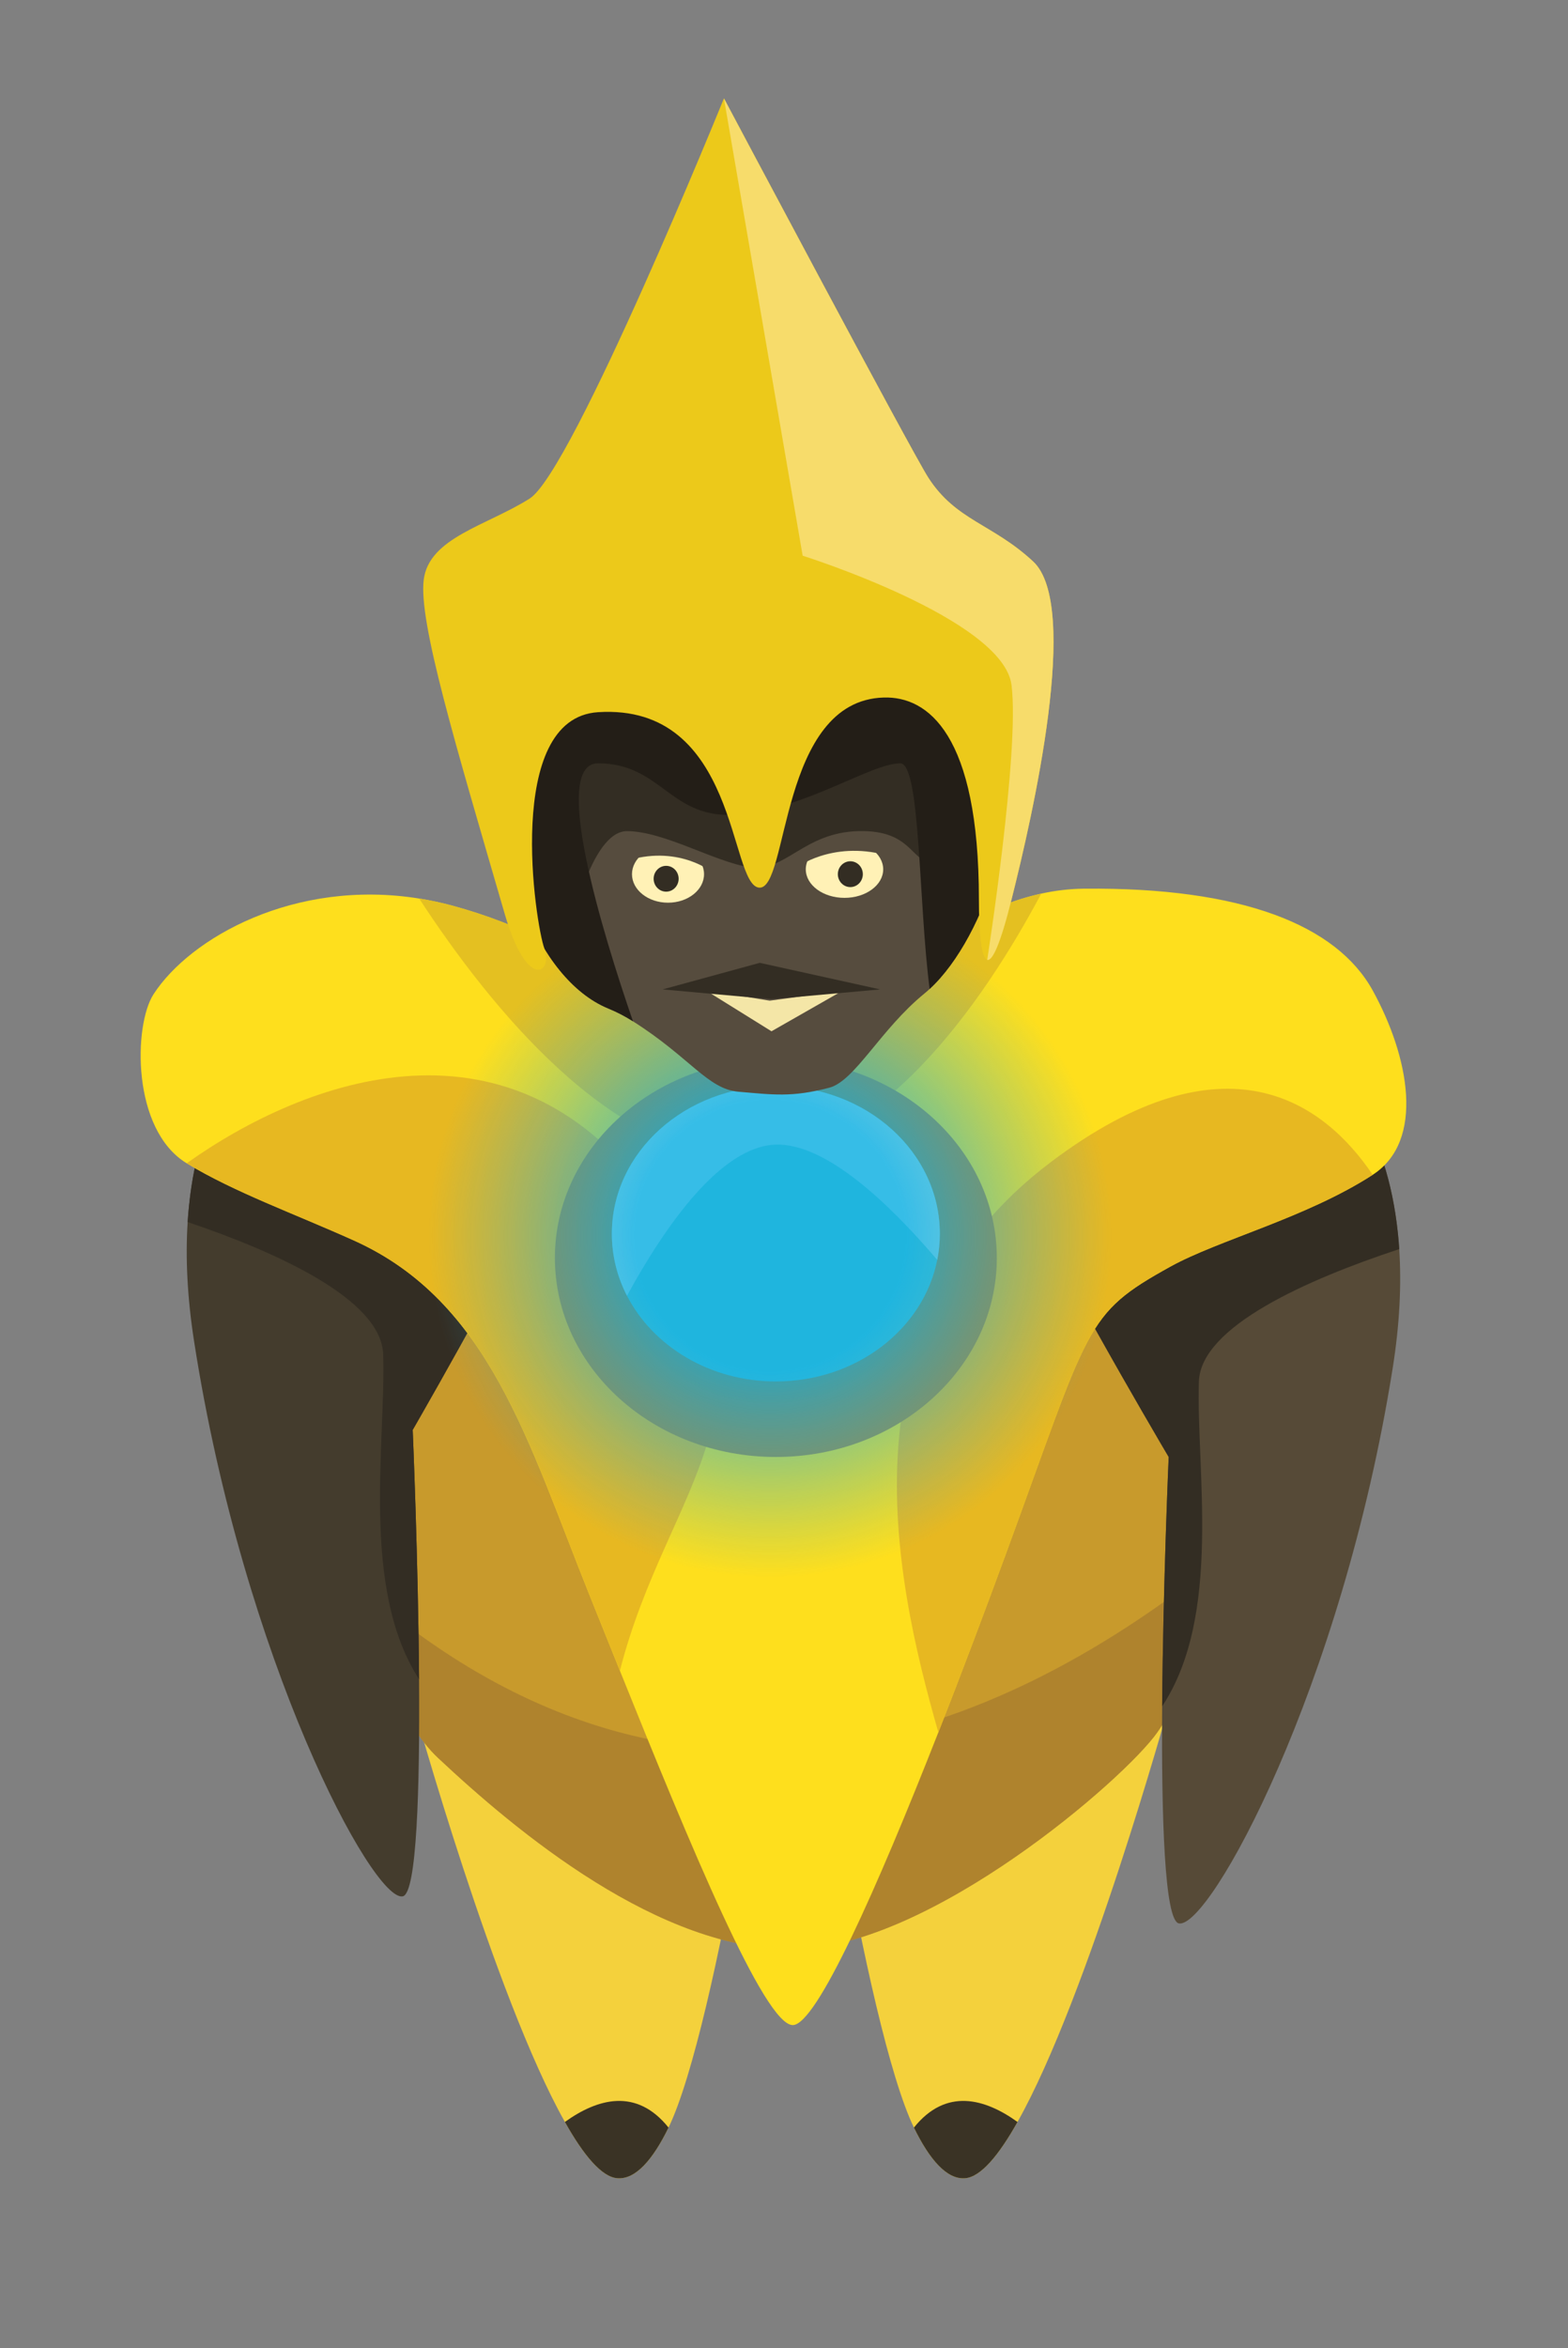 <svg version="1.1" xmlns="http://www.w3.org/2000/svg" xmlns:xlink="http://www.w3.org/1999/xlink" x="0px" y="0px" viewBox="0 0 324 485" enable-background="new 0 0 324 485" xml:space="preserve" id="ByFZfiaMbX"><rect x="0" y="0" width="324" height="485" fill="#808080" stroke="none"/><style>@-webkit-keyframes HkU--fsTG-Q_SJbzTazW7_Animation{0%{-webkit-transform: translate(0px, 0px);transform: translate(0px, 0px);}23.33%{-webkit-transform: translate(0px, 5px);transform: translate(0px, 5px);}50%{-webkit-transform: translate(0px, 0px);transform: translate(0px, 0px);}73.33%{-webkit-transform: translate(0px, 5px);transform: translate(0px, 5px);}100%{-webkit-transform: translate(0px, 0px);transform: translate(0px, 0px);}}@keyframes HkU--fsTG-Q_SJbzTazW7_Animation{0%{-webkit-transform: translate(0px, 0px);transform: translate(0px, 0px);}23.33%{-webkit-transform: translate(0px, 5px);transform: translate(0px, 5px);}50%{-webkit-transform: translate(0px, 0px);transform: translate(0px, 0px);}73.33%{-webkit-transform: translate(0px, 5px);transform: translate(0px, 5px);}100%{-webkit-transform: translate(0px, 0px);transform: translate(0px, 0px);}}@-webkit-keyframes Hy2lZzo6GWm_ryFl2aG-X_Animation{0%{-webkit-transform: translate(0px, 0px);transform: translate(0px, 0px);}50%{-webkit-transform: translate(0px, -10px);transform: translate(0px, -10px);}100%{-webkit-transform: translate(0px, 0px);transform: translate(0px, 0px);}}@keyframes Hy2lZzo6GWm_ryFl2aG-X_Animation{0%{-webkit-transform: translate(0px, 0px);transform: translate(0px, 0px);}50%{-webkit-transform: translate(0px, -10px);transform: translate(0px, -10px);}100%{-webkit-transform: translate(0px, 0px);transform: translate(0px, 0px);}}@-webkit-keyframes H1reWfoaf-X_BJnUapGW7_Animation{0%{-webkit-transform: rotate(0deg);transform: rotate(0deg);}23.33%{-webkit-transform: rotate(7deg);transform: rotate(7deg);}50%{-webkit-transform: rotate(0deg);transform: rotate(0deg);}76.67%{-webkit-transform: rotate(-7deg);transform: rotate(-7deg);}100%{-webkit-transform: rotate(0deg);transform: rotate(0deg);}}@keyframes H1reWfoaf-X_BJnUapGW7_Animation{0%{-webkit-transform: rotate(0deg);transform: rotate(0deg);}23.33%{-webkit-transform: rotate(7deg);transform: rotate(7deg);}50%{-webkit-transform: rotate(0deg);transform: rotate(0deg);}76.67%{-webkit-transform: rotate(-7deg);transform: rotate(-7deg);}100%{-webkit-transform: rotate(0deg);transform: rotate(0deg);}}@-webkit-keyframes HJCWfoTMWm_BytmsafZ7_Animation{0%{-webkit-transform: translate(0px, 0px);transform: translate(0px, 0px);}13.33%{-webkit-transform: translate(0px, -20px);transform: translate(0px, -20px);}26.67%{-webkit-transform: translate(0px, 0px);transform: translate(0px, 0px);}36.67%{-webkit-transform: translate(0px, 20px);transform: translate(0px, 20px);}46.67%{-webkit-transform: translate(0px, 0px);transform: translate(0px, 0px);}60%{-webkit-transform: translate(0px, -20px);transform: translate(0px, -20px);}73.33%{-webkit-transform: translate(0px, 0px);transform: translate(0px, 0px);}86.67%{-webkit-transform: translate(0px, 20px);transform: translate(0px, 20px);}100%{-webkit-transform: translate(0px, 0px);transform: translate(0px, 0px);}}@keyframes HJCWfoTMWm_BytmsafZ7_Animation{0%{-webkit-transform: translate(0px, 0px);transform: translate(0px, 0px);}13.33%{-webkit-transform: translate(0px, -20px);transform: translate(0px, -20px);}26.67%{-webkit-transform: translate(0px, 0px);transform: translate(0px, 0px);}36.67%{-webkit-transform: translate(0px, 20px);transform: translate(0px, 20px);}46.67%{-webkit-transform: translate(0px, 0px);transform: translate(0px, 0px);}60%{-webkit-transform: translate(0px, -20px);transform: translate(0px, -20px);}73.33%{-webkit-transform: translate(0px, 0px);transform: translate(0px, 0px);}86.67%{-webkit-transform: translate(0px, 20px);transform: translate(0px, 20px);}100%{-webkit-transform: translate(0px, 0px);transform: translate(0px, 0px);}}@-webkit-keyframes Bko-fj6GZ7_B1zQsaMWQ_Animation{0%{-webkit-transform: translate(0px, 0px);transform: translate(0px, 0px);}13.33%{-webkit-transform: translate(0px, 20px);transform: translate(0px, 20px);}26.67%{-webkit-transform: translate(0px, 0px);transform: translate(0px, 0px);}36.67%{-webkit-transform: translate(0px, -20px);transform: translate(0px, -20px);}46.67%{-webkit-transform: translate(0px, 0px);transform: translate(0px, 0px);}60%{-webkit-transform: translate(0px, 20px);transform: translate(0px, 20px);}73.33%{-webkit-transform: translate(0px, 0px);transform: translate(0px, 0px);}86.67%{-webkit-transform: translate(0px, -20px);transform: translate(0px, -20px);}100%{-webkit-transform: translate(0px, 0px);transform: translate(0px, 0px);}}@keyframes Bko-fj6GZ7_B1zQsaMWQ_Animation{0%{-webkit-transform: translate(0px, 0px);transform: translate(0px, 0px);}13.33%{-webkit-transform: translate(0px, 20px);transform: translate(0px, 20px);}26.67%{-webkit-transform: translate(0px, 0px);transform: translate(0px, 0px);}36.67%{-webkit-transform: translate(0px, -20px);transform: translate(0px, -20px);}46.67%{-webkit-transform: translate(0px, 0px);transform: translate(0px, 0px);}60%{-webkit-transform: translate(0px, 20px);transform: translate(0px, 20px);}73.33%{-webkit-transform: translate(0px, 0px);transform: translate(0px, 0px);}86.67%{-webkit-transform: translate(0px, -20px);transform: translate(0px, -20px);}100%{-webkit-transform: translate(0px, 0px);transform: translate(0px, 0px);}}#ByFZfiaMbX *{-webkit-animation-duration: 1s;animation-duration: 1s;-webkit-animation-play-state: paused;animation-play-state: paused;-webkit-animation-timing-function: cubic-bezier(0, 0, 1, 1);animation-timing-function: cubic-bezier(0, 0, 1, 1);}#rJ3WMiTGWX{fill: #F4D13C;}#r1TWMo6GbX{fill: #3A3325;}#r1keWziaM-m{fill: #F4D13C;}#SJgxWzo6MZQ{fill: #3A3325;}#By7eWGjpMbQ{fill: #C89A2C;}#H14xWfjaGZQ{fill: #AF832D;}#SkDg-fi6MWm{fill: #564A37;}#S1ulbGiaMbX{fill: #332D23;}#rk5l-zj6z-Q{fill: #443C2D;}#HksxWzo6MbQ{fill: #332D23;}#HkCe-GopfbQ{fill: #FEDF1D;}#S1kW-GoTGZm{fill: #E4C021;}#B1lWbGsTfbX{fill: #E7B821;}#BJ--ZMsTMW7{fill: #E7B821;}#ryG--MopfWX{fill: #B1872D;}#HJX--Ms6z-X{fill: #68C6BA;}#SyEWZfo6GWm{fill: #B6E0D6;}#BkH--zipGZ7{fill: url(#SVGID_1_);}#r1dZZGjpMWQ{fill: #564C3E;}#SJt--Ms6MZX{fill: #FFF1B6;}#rk5WWfjpfWm{fill: #FFF1B6;}#B1oW-fjTfZ7{fill: #564C3E;}#HJhZ-GipfWX{fill: #564C3E;}#HyTbbfo6G-7{fill: #332D23;}#HkC-ZMipM-X{fill: #231E17;}#rJyzWMiTGbQ{fill: #ECC91A;}#ByeMbMi6fWQ{fill: #F7DC6B;}#HJWfZzspzZQ{fill: #F4E6A7;}#HyzzZMiTMbQ{fill: #332D23;}#Sy7zWzjazbQ{fill: #332D23;}#B14fbzsTMZQ{fill: #332D23;}#Bko-fj6GZ7_B1zQsaMWQ{-webkit-animation-name: Bko-fj6GZ7_B1zQsaMWQ_Animation;animation-name: Bko-fj6GZ7_B1zQsaMWQ_Animation;-webkit-transform-origin: 50% 50%;transform-origin: 50% 50%;transform-box: fill-box;-webkit-transform: translate(0px, 0px);transform: translate(0px, 0px);}#HJCWfoTMWm_BytmsafZ7{-webkit-animation-name: HJCWfoTMWm_BytmsafZ7_Animation;animation-name: HJCWfoTMWm_BytmsafZ7_Animation;-webkit-transform-origin: 50% 50%;transform-origin: 50% 50%;transform-box: fill-box;-webkit-transform: translate(0px, 0px);transform: translate(0px, 0px);}#H1reWfoaf-X_BJnUapGW7{-webkit-animation-name: H1reWfoaf-X_BJnUapGW7_Animation;animation-name: H1reWfoaf-X_BJnUapGW7_Animation;-webkit-transform-origin: 50% 50%;transform-origin: 50% 50%;transform-box: fill-box;-webkit-transform: rotate(0deg);transform: rotate(0deg);}#Hy2lZzo6GWm_ryFl2aG-X{-webkit-animation-name: Hy2lZzo6GWm_ryFl2aG-X_Animation;animation-name: Hy2lZzo6GWm_ryFl2aG-X_Animation;-webkit-animation-timing-function: cubic-bezier(0.42, 0, 0.58, 1);animation-timing-function: cubic-bezier(0.42, 0, 0.58, 1);-webkit-transform-origin: 50% 50%;transform-origin: 50% 50%;transform-box: fill-box;-webkit-transform: translate(0px, 0px);transform: translate(0px, 0px);}#HkU--fsTG-Q_SJbzTazW7{-webkit-animation-name: HkU--fsTG-Q_SJbzTazW7_Animation;animation-name: HkU--fsTG-Q_SJbzTazW7_Animation;-webkit-transform-origin: 50% 50%;transform-origin: 50% 50%;transform-box: fill-box;-webkit-transform: translate(0px, 0px);transform: translate(0px, 0px);}#ByFZfiaMbX:hover *{-webkit-animation-play-state: running;animation-play-state: running;}</style>
<g id="ry5bMoaGbX">
	<g id="Bko-fj6GZ7_B1zQsaMWQ" data-animator-group="true" data-animator-type="0"><g id="Bko-fj6GZ7">
		<path d="M138.138,439.438c-3.22,6.6-6.8,10.759-10.57,10.462c-3.23-0.252-6.97-4.727-10.84-11.623&#10;&#9;&#9;&#9;c-14.55-25.802-31.16-85.608-31.16-85.608s-14.027-82.067,1.882-79.76c16.509,2.396,70.048,47.385,71.663,52.887&#10;&#9;&#9;&#9;C161.501,333.942,148.028,419.154,138.138,439.438z" id="rJ3WMiTGWX"/>
		<path d="M138.138,439.438c-3.22,6.6-6.8,10.759-10.57,10.462c-3.23-0.252-6.97-4.727-10.84-11.623&#10;&#9;&#9;&#9;C123.458,433.441,131.508,431.164,138.138,439.438z" id="r1TWMo6GbX"/>
	</g></g>
	<g id="HJCWfoTMWm_BytmsafZ7" data-animator-group="true" data-animator-type="0"><g id="HJCWfoTMWm">
		<path d="M188.849,439.438c3.218,6.6,6.796,10.759,10.566,10.462c3.229-0.252,6.968-4.727,10.836-11.623&#10;&#9;&#9;&#9;c14.544-25.802,31.148-85.608,31.148-85.608s14.023-82.067-1.881-79.76c-16.502,2.396-70.023,47.385-71.636,52.887&#10;&#9;&#9;&#9;C165.493,333.942,178.962,419.154,188.849,439.438z" id="r1keWziaM-m"/>
		<path d="M188.849,439.438c3.218,6.6,6.796,10.759,10.566,10.462c3.229-0.252,6.968-4.727,10.836-11.623&#10;&#9;&#9;&#9;C203.524,433.441,195.476,431.164,188.849,439.438z" id="SJgxWzo6MZQ"/>
	</g></g>
</g>
<g id="rkWgZfoazZm">
	<g id="BJMl-MoaMbQ">
		<path d="M249.385,324.217c-1.561,13.711-4.7,25.703-10.25,33.59c-6.86,9.741-46.75,44.177-74.75,44.78&#10;&#9;&#9;&#9;c-28,0.595-57.9-24.524-73.9-39.532c-7.63-7.157-12.52-21.598-15.56-34.76c-3.34-14.458-4.44-27.368-4.44-27.368&#10;&#9;&#9;&#9;s-7.34-72.312,5.59-85.519c12.94-13.207,85.74,45.014,87.74,28.206c2-16.8,79.33-24.884,79.33-24.884&#10;&#9;&#9;&#9;S254.385,280.265,249.385,324.217z" id="By7eWGjpMbQ"/>
		<path d="M249.385,324.217c-1.561,13.711-4.7,25.703-10.25,33.59c-6.86,9.741-46.75,44.177-74.75,44.78&#10;&#9;&#9;&#9;c-28,0.595-57.9-24.524-73.9-39.532c-7.63-7.157-12.52-21.598-15.56-34.76C141.705,386.237,207.145,357.365,249.385,324.217z" id="H14xWfjaGZQ"/>
	</g>
</g>
<g id="H1reWfoaf-X_BJnUapGW7" data-animator-group="true" data-animator-type="1"><g id="H1reWfoaf-X">
	<g id="HyIgbMs6G-m">
		<path d="M287.767,282.632c-10.511,66.018-37.86,115.831-44.17,114.634c-2.99-0.567-3.62-22.22-3.46-44.844&#10;&#9;&#9;&#9;c0.189-25.146,1.35-51.496,1.35-51.496s-2.18-3.674-5.48-9.391c-10.21-17.654-31.149-54.755-31.68-62.921&#10;&#9;&#9;&#9;c-0.7-10.803,31.561-23.407,31.561-23.407c14.13-3.529,48.51,6.896,52.949,49.399c0.12,1.107,0.221,2.232,0.29,3.385&#10;&#9;&#9;&#9;C289.606,265.292,289.227,273.476,287.767,282.632z" id="SkDg-fi6MWm"/>
		<path d="M247.736,285.324c-0.6,18.24,4.83,48.335-7.6,67.098c0.189-25.146,1.35-51.496,1.35-51.496&#10;&#9;&#9;&#9;s-2.18-3.674-5.48-9.391c-10.21-17.654-31.149-54.755-31.68-62.921c-0.7-10.803,31.561-23.407,31.561-23.407&#10;&#9;&#9;&#9;c14.13-3.529,48.51,6.896,52.949,49.399c0.12,1.107,0.221,2.232,0.29,3.385C270.036,264.301,248.116,274.007,247.736,285.324z" id="S1ulbGiaMbX"/>
	</g>
	<g id="ByFe-MjTMb7">
		<path d="M40.104,277.043c10.26,66.018,36.955,115.832,43.114,114.633c2.918-0.566,3.533-22.219,3.377-44.843&#10;&#9;&#9;&#9;c-0.185-25.146-1.317-51.496-1.317-51.496s2.127-3.674,5.35-9.391c9.966-17.654,30.404-54.754,30.922-62.92&#10;&#9;&#9;&#9;c0.683-10.804-30.806-23.408-30.806-23.408c-13.792-3.529-47.35,6.896-51.683,49.399c-0.117,1.107-0.215,2.232-0.283,3.385&#10;&#9;&#9;&#9;C38.308,259.704,38.679,267.888,40.104,277.043z" id="rk5l-zj6z-Q"/>
		<path d="M79.177,279.735c0.585,18.24-4.714,48.336,7.418,67.099c-0.185-25.146-1.317-51.496-1.317-51.496&#10;&#9;&#9;&#9;s2.127-3.674,5.35-9.391c9.966-17.654,30.404-54.754,30.922-62.92c0.683-10.804-30.806-23.408-30.806-23.408&#10;&#9;&#9;&#9;c-13.792-3.529-47.35,6.896-51.683,49.399c-0.117,1.107-0.215,2.232-0.283,3.385C57.41,258.713,78.806,268.418,79.177,279.735z" id="HksxWzo6MbQ"/>
	</g>
</g></g>
<g id="Hy2lZzo6GWm_ryFl2aG-X" data-animator-group="true" data-animator-type="0"><g id="Hy2lZzo6GWm">
	<g id="SyTlWfoTGWQ">
		<path d="M283.64,242.65c-13.77,8.9-31.83,13.43-41.83,18.97c-17.84,9.88-16.52,11.78-34.069,59.61&#10;&#9;&#9;&#9;c-4.4,11.979-9.14,24.579-13.85,36.579c-12.72,32.391-25.21,60.46-30.08,60.46c-5.83,0-21.11-36.89-35.72-73.189&#10;&#9;&#9;&#9;c-2.12-5.26-4.22-10.51-6.28-15.63c-12.67-31.521-20.67-60.63-48.67-73.23c-12.45-5.6-24.77-10-34.56-15.95&#10;&#9;&#9;&#9;c-11.41-6.92-10.99-28.52-6.86-34.91c7.55-11.67,29.19-23.91,54.9-19.77c2.27,0.36,4.57,0.85,6.9,1.48&#10;&#9;&#9;&#9;c28.67,7.78,43.62,25.34,65.62,24.74c15.4-0.42,33.11-22.22,56.02-27.24c2.859-0.63,5.81-0.99,8.84-1.02&#10;&#9;&#9;&#9;c32.69-0.32,52.22,7.57,59.64,21.02C291.12,218.13,294.53,235.62,283.64,242.65z" id="HkCe-GopfbQ"/>
		<path d="M215.16,184.57c-12.04,22.57-33.68,54-60.99,54.43c-27.51,0.43-52.95-31.02-67.55-53.41&#10;&#9;&#9;&#9;c2.27,0.36,4.57,0.85,6.9,1.48c28.67,7.78,43.62,25.34,65.62,24.74C174.54,211.39,192.25,189.59,215.16,184.57z" id="S1kW-GoTGZm"/>
		<path d="M135.685,249.016c28.3,40.999,2.15,57.717-7.59,96.06c-2.12-5.257-4.22-10.506-6.28-15.629&#10;&#9;&#9;&#9;c-12.67-31.519-20.67-60.625-48.67-73.229c-12.45-5.6-24.77-10.002-34.56-15.953C62.864,222.998,106.285,206.441,135.685,249.016z&#10;&#9;&#9;&#9;" id="B1lWbGsTfbX"/>
		<path d="M283.645,242.65c-13.771,8.895-31.83,13.433-41.83,18.97c-17.84,9.875-16.52,11.784-34.07,59.607&#10;&#9;&#9;&#9;c-4.399,11.982-9.14,24.578-13.85,36.579c-9.39-32.78-20.47-84.834,23.25-117.793C253.374,212.708,273.635,227.823,283.645,242.65&#10;&#9;&#9;&#9;z" id="BJ--ZMsTMW7"/>
		<ellipse cx="160.317" cy="259.826" rx="45.654" ry="41.103" id="ryG--MopfWX"/>
		<path d="M194.194,254.823c0,1.846-0.18,3.646-0.53,5.402c-2.83,14.269-16.689,25.1-33.35,25.1&#10;&#9;&#9;&#9;c-13.63,0-25.38-7.247-30.76-17.691c-2-3.889-3.12-8.229-3.12-12.811c0-16.854,15.17-30.502,33.88-30.502&#10;&#9;&#9;&#9;S194.194,237.969,194.194,254.823z" id="HJX--Ms6z-X"/>
		<path d="M194.194,254.823c0,1.846-0.18,3.646-0.53,5.402c-10.239-12.02-23.14-24.11-33.35-23.812&#10;&#9;&#9;&#9;c-11.45,0.342-22.95,16.943-30.76,31.222c-2-3.889-3.12-8.229-3.12-12.811c0-16.854,15.17-30.502,33.88-30.502&#10;&#9;&#9;&#9;S194.194,237.969,194.194,254.823z" id="SyEWZfo6GWm"/>
		<radialGradient id="SVGID_1_" cx="159.112" cy="255.19" r="70.606" gradientUnits="userSpaceOnUse">
			<stop offset="0.397" style="stop-color:#00AEEF;stop-opacity:0.7"/>
			<stop offset="1" style="stop-color:#27AAE1;stop-opacity:0"/>
		</radialGradient>
		<circle cx="159.113" cy="255.19" r="70.606" id="BkH--zipGZ7"/>
	</g>
</g></g>
<g id="HkU--fsTG-Q_SJbzTazW7" data-animator-group="true" data-animator-type="0"><g id="HkU--fsTG-Q">
	<g id="HyPZbfs6GZ7">
		<path d="M192.095,204.263c-0.352,0.335-0.714,0.643-1.077,0.941c-9.103,7.422-14.351,18.069-19.684,19.462&#10;&#9;&#9;&#9;c-7.718,2.017-11.569,1.436-18.766,0.821c-6.338-0.55-9.981-7.073-21.774-14.541c-1.585-1.006-3.263-1.892-5.064-2.629&#10;&#9;&#9;&#9;c-15.181-6.218-24.158-32.32-20.71-50.34c3.458-18.03,34.026-21.731,52.821-19.269c18.991,2.489,34.854,1.239,45.375,13.675&#10;&#9;&#9;&#9;C213.415,164.438,203.817,193.477,192.095,204.263z" id="r1dZZGjpMWQ"/>
		<ellipse cx="174.499" cy="179.557" rx="7.999" ry="5.89" id="SJt--Ms6MZX"/>
		<ellipse cx="138.033" cy="180.557" rx="7.443" ry="5.89" id="rk5WWfjpfWm"/>
		<path d="M165.167,178.833c0,0,8.161-5.833,20.164-1.5l-4.497-10H164.5" id="B1oW-fjTfZ7"/>
		<path d="M146.716,179.833c0,0-7.594-5.833-18.763-1.5l4.185-10h15.199" id="HJhZ-GipfWX"/>
		<path d="M117.693,193.087c0,0,4.179-21.508,11.923-21.425s18.056,6.364,25.316,7.474s11.113-7.187,22.428-7.474&#10;&#9;&#9;&#9;s10.722,6.583,15.861,6.75s-2.861-27.833-2.861-27.833l-32.221-7l-47.946,0.833" id="HyTbbfo6G-7"/>
		<path d="M192.095,204.263c-2.32-17.787-1.874-46.603-6.068-46.603c-6.068,0-19.366,9.32-33.459,10.569&#10;&#9;&#9;&#9;c-14.093,1.239-15.706-10.569-29.001-10.569c-9.838,0,0.952,35.062,7.228,53.287c-1.585-1.006-3.263-1.892-5.064-2.629&#10;&#9;&#9;&#9;c-15.181-6.218-24.158-32.32-20.71-50.34c3.458-18.03,34.026-21.731,52.821-19.269c18.991,2.489,34.854,1.239,45.375,13.675&#10;&#9;&#9;&#9;C213.415,164.438,203.817,193.477,192.095,204.263z" id="HkC-ZMipM-X"/>
		<path d="M209.014,185.786c-2.33,9.312-3.954,12.753-5.021,12.464c-1.222-0.317-1.719-5.565-1.719-12.464&#10;&#9;&#9;&#9;c0-34.213-10.583-41.978-19.655-41.717c-21.693,0.615-19.572,39.88-25.785,39.264c-6.212-0.624-4.264-38.1-33.267-36.235&#10;&#9;&#9;&#9;c-19.478,1.249-12.934,43.843-11.08,48.812c1.842,4.979-3.5,8.988-8.201-7.168c-10.242-35.238-17.811-60.288-16.733-68.986&#10;&#9;&#9;&#9;c1.076-8.707,13.046-11.187,21.89-16.78c8.843-5.593,40.146-82.661,40.146-82.661s38.645,72.752,42.206,78.308&#10;&#9;&#9;&#9;c5.727,8.931,13.296,9.546,21.694,17.358C223.293,125.097,213.437,168.205,209.014,185.786z" id="rJyzWMiTGbQ"/>
		<path d="M209.014,185.786c-2.33,9.312-3.954,12.753-5.021,12.464c0,0,6.742-43.07,5.021-56.746&#10;&#9;&#9;&#9;c-1.707-13.676-43.158-26.727-43.158-26.727l-16.268-94.464c0,0,38.645,72.752,42.206,78.308&#10;&#9;&#9;&#9;c5.727,8.931,13.296,9.546,21.694,17.358C223.293,125.097,213.437,168.205,209.014,185.786z" id="ByeMbMi6fWQ"/>
		<polygon points="145.754,204.508 159.049,206.685 174.046,204.655 159.415,213.004 &#9;&#9;" id="HJWfZzspzZQ"/>
		<polygon points="136.923,204.356 156.994,198.867 181.861,204.356 159.392,206.386 &#9;&#9;" id="HyzzZMiTMbQ"/>
		<ellipse cx="137.645" cy="181.5" rx="2.583" ry="2.667" id="Sy7zWzjazbQ"/>
		<ellipse cx="175.707" cy="180.556" rx="2.583" ry="2.667" id="B14fbzsTMZQ"/>
	</g>
</g></g>
<script>(function(){var a=document.querySelector('#ByFZfiaMbX'),b=a.querySelectorAll('style'),c=function(d){b.forEach(function(f){var g=f.textContent;g&amp;&amp;(f.textContent=g.replace(/transform-box:[^;\r\n]*/gi,'transform-box: '+d))})};c('initial'),window.requestAnimationFrame(function(){return c('fill-box')})})();</script></svg>